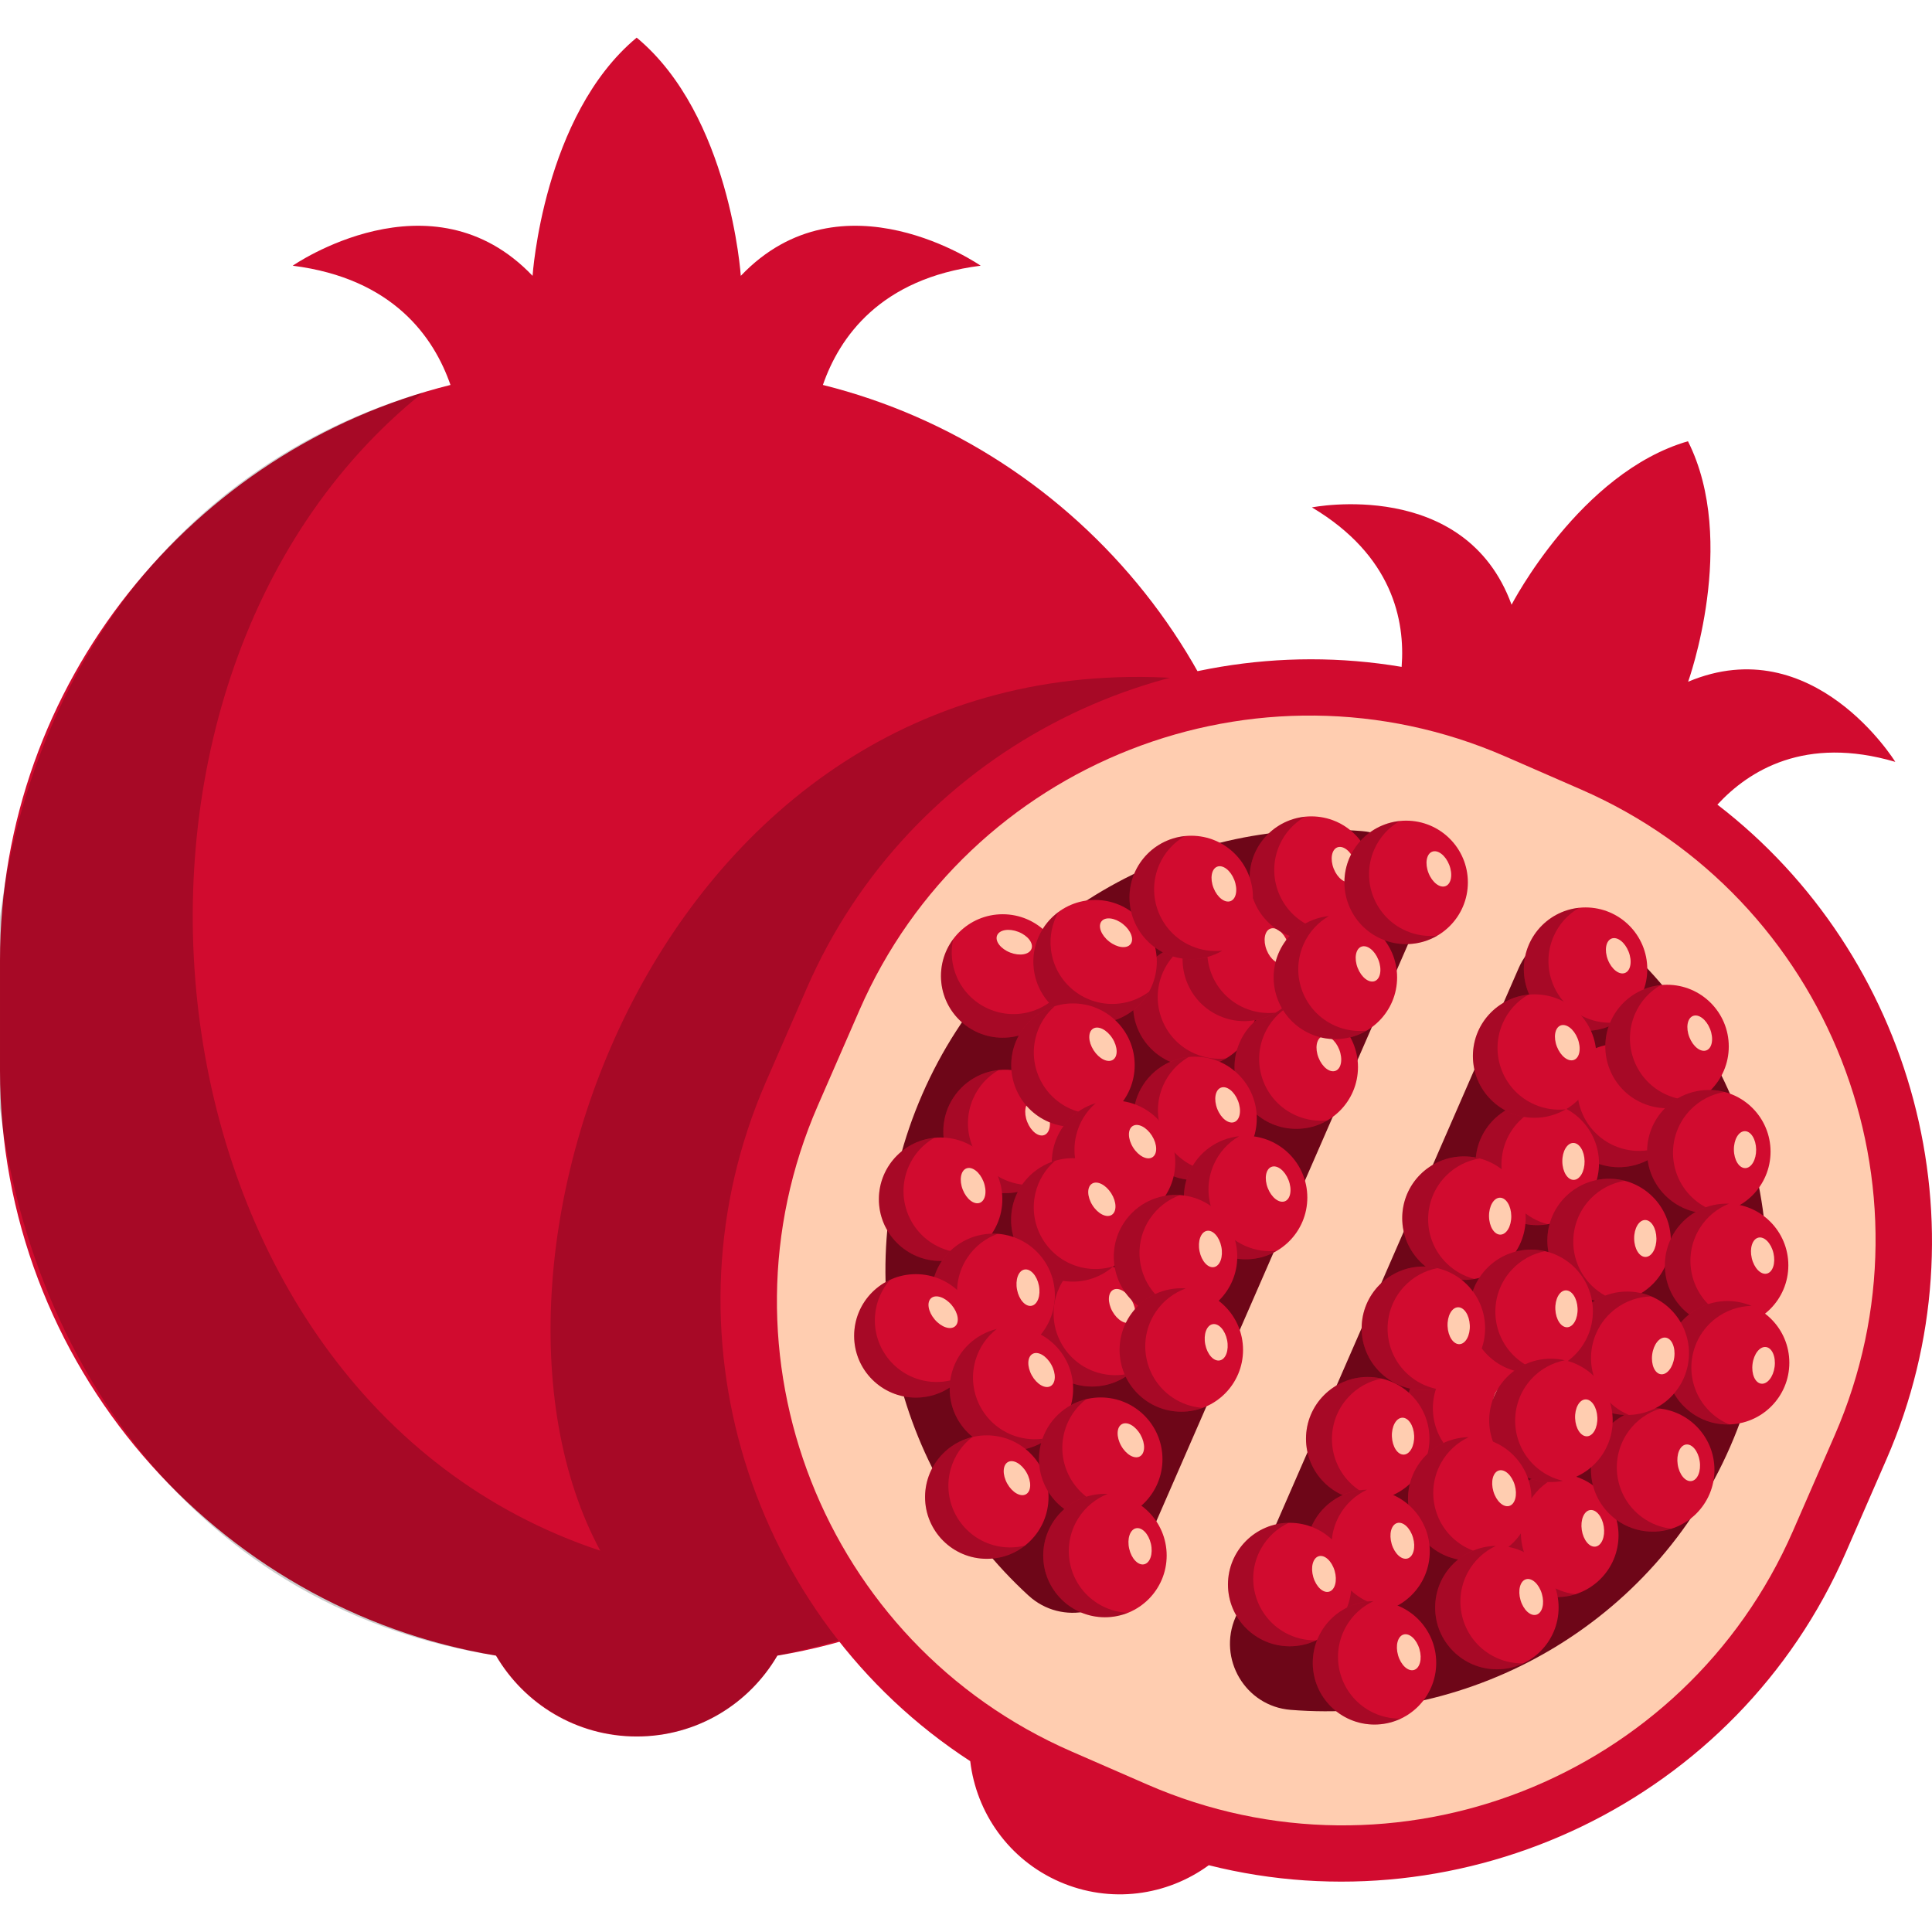 <svg id="Layer_1" enable-background="new 0 0 512 512" height="512" viewBox="0 0 512 512" width="512" xmlns="http://www.w3.org/2000/svg"><g><path d="m218.075 102.016c4.362-12.596 15.144-28.236 41.815-31.602 0 0-36.711-25.519-63.573 2.686 0 0-2.798-42.532-27.59-63.126-24.791 20.594-27.589 63.126-27.589 63.126-26.862-28.205-63.573-2.686-63.573-2.686 26.671 3.366 37.452 19.007 41.815 31.602-68.345 17.023-119.38 79.093-119.38 152.514v29.212c0 77.682 57.13 142.657 131.446 155.015 7.481 12.817 21.37 21.435 37.281 21.435s29.8-8.618 37.281-21.435c74.317-12.358 131.446-77.333 131.446-155.015v-29.212c0-73.421-51.035-135.491-119.379-152.514z" fill="#d10b2f"/><path d="m318.682 180.298c-141.473-14.669-201.697 152.621-159.603 230.656-123.496-40.987-143.715-229.326-47.009-306.92-160.96 47.588-147.791 308.486 19.376 334.723 17.183 28.393 57.591 28.617 74.561 0 162.635-33.545 140.779-213.982 112.675-258.459z" opacity=".2"/><path d="m455.126 213.233c8.358-9.067 23.285-18.341 47.145-11.331 0 0-21.69-35.217-54.9-21.236 0 0 13.358-37.099-.046-63.731-28.639 8.293-46.742 43.322-46.742 43.322-12.345-33.851-52.912-25.791-52.912-25.791 21.365 12.716 24.735 29.971 23.777 42.264-64.251-10.849-130.488 22.907-157.645 85.166l-10.805 24.77c-28.732 65.869-4.322 142.094 54.123 180.06 1.603 13.634 10.192 26.079 23.683 31.964s28.456 3.714 39.539-4.386c67.586 17.009 140.061-16.956 168.793-82.825l10.805-24.77c27.156-62.256 6.84-133.763-44.815-173.476z" fill="#d10b2f"/><path d="m283.919 464.139c-65.708-28.662-95.848-105.439-67.186-171.147l11.05-25.333c28.662-65.709 105.439-95.849 171.147-67.187l20.092 8.764c65.708 28.662 95.848 105.438 67.186 171.148l-11.05 25.333c-28.662 65.708-105.439 95.848-171.147 67.186z" fill="#ffcdb0"/><g fill="#6e0618"><path d="m375.509 244.805c4.802-11.009-2.591-23.581-14.562-24.556-48.376-3.941-96.039 22.768-116.529 69.743s-7.642 100.079 28.156 132.854c8.858 8.111 23.103 4.977 27.905-6.032z"/><path d="m402.462 256.562-75.03 172.008c-4.802 11.009 2.591 23.581 14.562 24.556 48.376 3.941 96.039-22.768 116.529-69.743 20.49-46.974 7.642-100.079-28.156-132.854-8.859-8.11-23.103-4.976-27.905 6.033z"/></g><g><circle cx="316.639" cy="266.383" fill="#d10b2f" r="16.359"/><path d="m316.628 279.228c-8.282-3.612-12.067-13.254-8.454-21.536 1.442-3.306 3.854-5.88 6.748-7.568-5.657.603-10.84 4.131-13.277 9.718-3.612 8.282.173 17.923 8.454 21.536 4.975 2.17 10.433 1.655 14.788-.886-2.728.291-5.564-.089-8.259-1.264z" opacity=".2"/><ellipse cx="325.346" cy="262.616" fill="#ffcdb0" rx="2.949" ry="4.894" transform="matrix(.931 -.365 .365 .931 -73.464 137.048)"/></g><g><circle cx="343.519" cy="282.792" fill="#d10b2f" r="16.359"/><path d="m343.508 295.637c-8.282-3.612-12.067-13.254-8.454-21.536 1.442-3.306 3.854-5.88 6.748-7.568-5.657.603-10.84 4.131-13.277 9.718-3.612 8.282.173 17.923 8.454 21.536 4.975 2.17 10.433 1.655 14.788-.886-2.729.291-5.565-.089-8.259-1.264z" opacity=".2"/><ellipse cx="352.226" cy="279.025" fill="#ffcdb0" rx="2.949" ry="4.894" transform="matrix(.931 -.365 .365 .931 -77.602 148.005)"/></g><g><circle cx="316.699" cy="296.388" fill="#d10b2f" r="16.359"/><path d="m316.688 309.233c-8.282-3.612-12.067-13.254-8.454-21.536 1.442-3.306 3.854-5.88 6.748-7.568-5.657.603-10.84 4.132-13.277 9.719-3.612 8.282.173 17.923 8.454 21.536 4.975 2.17 10.433 1.655 14.788-.886-2.729.29-5.565-.09-8.259-1.265z" opacity=".2"/><ellipse cx="325.406" cy="292.621" fill="#ffcdb0" rx="2.949" ry="4.894" transform="matrix(.931 -.365 .365 .931 -84.425 139.145)"/></g><g><circle cx="330.095" cy="317.369" fill="#d10b2f" r="16.359"/><path d="m330.084 330.214c-8.282-3.612-12.067-13.254-8.454-21.536 1.442-3.306 3.854-5.88 6.748-7.568-5.657.603-10.84 4.131-13.277 9.719-3.612 8.282.173 17.923 8.454 21.536 4.975 2.17 10.433 1.655 14.788-.886-2.728.29-5.564-.09-8.259-1.265z" opacity=".2"/><ellipse cx="338.802" cy="313.602" fill="#ffcdb0" rx="2.949" ry="4.894" transform="matrix(.931 -.365 .365 .931 -91.165 145.491)"/></g><g><circle cx="420.189" cy="256.838" fill="#d10b2f" r="16.359"/><path d="m420.178 269.683c-8.282-3.612-12.067-13.254-8.454-21.536 1.442-3.306 3.854-5.88 6.748-7.568-5.657.603-10.84 4.131-13.277 9.718-3.612 8.282.173 17.923 8.454 21.536 4.975 2.17 10.433 1.655 14.788-.886-2.728.291-5.565-.089-8.259-1.264z" opacity=".2"/><ellipse cx="428.896" cy="253.071" fill="#ffcdb0" rx="2.949" ry="4.894" transform="matrix(.931 -.365 .365 .931 -62.816 174.227)"/></g><g><circle cx="266.347" cy="299.845" fill="#d10b2f" r="16.359"/><path d="m266.336 312.689c-8.282-3.612-12.067-13.254-8.454-21.536 1.442-3.306 3.854-5.88 6.748-7.568-5.657.603-10.84 4.131-13.277 9.719-3.612 8.282.173 17.923 8.454 21.536 4.975 2.17 10.433 1.655 14.788-.886-2.728.291-5.565-.089-8.259-1.265z" opacity=".2"/><ellipse cx="275.054" cy="296.077" fill="#ffcdb0" rx="2.949" ry="4.894" transform="matrix(.931 -.365 .365 .931 -89.17 120.985)"/></g><g><circle cx="249.272" cy="317.81" fill="#d10b2f" r="16.359"/><path d="m249.261 330.654c-8.282-3.612-12.067-13.254-8.454-21.536 1.442-3.306 3.854-5.88 6.748-7.568-5.657.603-10.84 4.131-13.277 9.718-3.612 8.282.173 17.923 8.454 21.536 4.975 2.17 10.433 1.655 14.788-.886-2.729.292-5.565-.088-8.259-1.264z" opacity=".2"/><ellipse cx="257.979" cy="314.042" fill="#ffcdb0" rx="2.949" ry="4.894" transform="matrix(.931 -.365 .365 .931 -96.916 115.988)"/></g><g><circle cx="265.725" cy="258.643" fill="#d10b2f" r="16.359"/><path d="m275.162 267.356c-8.269 3.642-17.924-.109-21.566-8.378-1.454-3.301-1.712-6.819-.992-10.091-3.39 4.568-4.308 10.771-1.851 16.349 3.642 8.269 13.297 12.02 21.566 8.378 4.968-2.188 8.287-6.551 9.37-11.475-1.635 2.204-3.837 4.033-6.527 5.217z" opacity=".2"/><ellipse cx="268.855" cy="249.688" fill="#ffcdb0" rx="2.949" ry="4.894" transform="matrix(.362 -.932 .932 .362 -61.245 409.879)"/></g><g><circle cx="329.758" cy="254.257" fill="#d10b2f" r="16.359"/><path d="m329.747 267.102c-8.282-3.612-12.067-13.254-8.454-21.536 1.442-3.306 3.854-5.88 6.748-7.568-5.657.603-10.84 4.131-13.277 9.718-3.612 8.282.173 17.923 8.454 21.536 4.975 2.17 10.433 1.655 14.788-.886-2.728.291-5.564-.089-8.259-1.264z" opacity=".2"/><ellipse cx="338.465" cy="250.49" fill="#ffcdb0" rx="2.949" ry="4.894" transform="matrix(.931 -.365 .365 .931 -68.126 141.004)"/></g><g><circle cx="290.208" cy="254.854" fill="#d10b2f" r="16.359"/><path d="m296.696 265.939c-8.971 1.073-17.114-5.33-18.186-14.301-.428-3.581.35-7.021 1.992-9.942-4.574 3.382-7.261 9.047-6.537 15.1 1.073 8.971 9.215 15.374 18.186 14.301 5.39-.645 9.837-3.85 12.309-8.245-2.207 1.631-4.846 2.738-7.764 3.087z" opacity=".2"/><ellipse cx="295.813" cy="247.199" fill="#ffcdb0" rx="2.949" ry="4.894" transform="matrix(.618 -.786 .786 .618 -81.356 326.928)"/></g><g><circle cx="284.346" cy="282.276" fill="#d10b2f" r="16.359"/><path d="m286.833 294.878c-8.826-1.933-14.414-10.654-12.481-19.48.772-3.523 2.637-6.517 5.147-8.736-5.431 1.692-9.83 6.161-11.133 12.115-1.933 8.826 3.655 17.548 12.481 19.48 5.302 1.161 10.556-.406 14.333-3.745-2.619.816-5.475.994-8.347.366z" opacity=".2"/><ellipse cx="292.154" cy="276.887" fill="#ffcdb0" rx="2.949" ry="4.894" transform="matrix(.842 -.54 .54 .842 -103.215 201.361)"/></g><g><circle cx="295.099" cy="308.004" fill="#d10b2f" r="16.359"/><path d="m297.505 320.621c-8.813-1.989-14.345-10.747-12.356-19.56.794-3.518 2.678-6.5 5.203-8.703-5.442 1.657-9.869 6.098-11.211 12.043-1.989 8.813 3.543 17.571 12.356 19.56 5.295 1.195 10.558-.338 14.357-3.653-2.624.8-5.481.96-8.349.313z" opacity=".2"/><ellipse cx="302.941" cy="302.665" fill="#ffcdb0" rx="2.949" ry="4.894" transform="matrix(.845 -.534 .534 .845 -114.82 208.565)"/></g><g><circle cx="289.39" cy="351.089" fill="#d10b2f" r="16.359"/><path d="m291.104 363.819c-8.692-2.468-13.737-11.514-11.269-20.206.985-3.47 3.029-6.344 5.67-8.406-5.524 1.357-10.187 5.55-11.852 11.413-2.468 8.692 2.578 17.738 11.269 20.206 5.222 1.483 10.561.239 14.535-2.864-2.664.655-5.525.66-8.353-.143z" opacity=".2"/><ellipse cx="297.512" cy="346.187" fill="#ffcdb0" rx="2.949" ry="4.894" transform="matrix(.873 -.487 .487 .873 -130.946 188.763)"/></g><g><circle cx="284.309" cy="323.286" fill="#d10b2f" r="16.359"/><path d="m286.715 335.904c-8.813-1.989-14.345-10.747-12.356-19.56.794-3.518 2.678-6.5 5.203-8.703-5.442 1.657-9.869 6.098-11.211 12.043-1.989 8.813 3.543 17.571 12.356 19.56 5.295 1.195 10.558-.338 14.357-3.653-2.624.799-5.481.96-8.349.313z" opacity=".2"/><ellipse cx="292.151" cy="317.948" fill="#ffcdb0" rx="2.949" ry="4.894" transform="matrix(.845 -.534 .534 .845 -124.65 205.165)"/></g><g><circle cx="311.53" cy="333.022" fill="#d10b2f" r="16.359"/><path d="m309.249 345.662c-7.513-5.019-9.535-15.178-4.516-22.691 2.004-2.999 4.832-5.106 7.979-6.257-5.674-.406-11.4 2.151-14.785 7.22-5.019 7.513-2.997 17.672 4.516 22.691 4.514 3.015 9.977 3.472 14.712 1.741-2.737-.195-5.462-1.071-7.906-2.704z" opacity=".2"/><ellipse cx="320.765" cy="330.852" fill="#ffcdb0" rx="2.949" ry="4.894" transform="matrix(.981 -.195 .195 .981 -58.409 68.974)"/></g><g><circle cx="263.192" cy="343.283" fill="#d10b2f" r="16.359"/><path d="m260.911 355.924c-7.513-5.019-9.535-15.178-4.516-22.691 2.004-2.999 4.832-5.106 7.979-6.257-5.674-.406-11.4 2.151-14.786 7.22-5.019 7.513-2.997 17.672 4.516 22.691 4.514 3.015 9.977 3.472 14.712 1.741-2.736-.196-5.46-1.071-7.905-2.704z" opacity=".2"/><ellipse cx="272.428" cy="341.114" fill="#ffcdb0" rx="2.949" ry="4.894" transform="matrix(.981 -.195 .195 .981 -61.342 59.736)"/></g><g><circle cx="313.061" cy="357.751" fill="#d10b2f" r="16.359"/><path d="m310.78 370.391c-7.513-5.019-9.535-15.178-4.516-22.691 2.004-2.999 4.832-5.106 7.979-6.257-5.674-.406-11.4 2.151-14.785 7.22-5.019 7.513-2.997 17.672 4.516 22.691 4.514 3.015 9.977 3.472 14.712 1.741-2.737-.196-5.462-1.071-7.906-2.704z" opacity=".2"/><ellipse cx="322.296" cy="355.581" fill="#ffcdb0" rx="2.949" ry="4.894" transform="matrix(.981 -.195 .195 .981 -63.207 69.748)"/></g><g><circle cx="242.715" cy="354.022" fill="#d10b2f" r="16.359"/><path d="m246.842 366.185c-9.004-.753-15.693-8.661-14.94-17.665.3-3.594 1.755-6.808 3.95-9.338-5.161 2.393-8.932 7.403-9.439 13.477-.753 9.004 5.936 16.913 14.94 17.665 5.409.452 10.41-1.794 13.715-5.602-2.489 1.154-5.297 1.708-8.226 1.463z" opacity=".2"/><ellipse cx="249.745" cy="347.65" fill="#ffcdb0" rx="2.949" ry="4.894" transform="matrix(.764 -.646 .646 .764 -165.444 243.479)"/></g><g><circle cx="268.034" cy="368.069" fill="#d10b2f" r="16.359"/><path d="m269.748 380.799c-8.692-2.468-13.737-11.514-11.269-20.206.985-3.47 3.029-6.344 5.67-8.406-5.524 1.357-10.187 5.55-11.852 11.413-2.468 8.692 2.578 17.738 11.269 20.206 5.222 1.483 10.561.239 14.535-2.864-2.664.656-5.525.66-8.353-.143z" opacity=".2"/><ellipse cx="276.156" cy="363.167" fill="#ffcdb0" rx="2.949" ry="4.894" transform="matrix(.873 -.487 .487 .873 -141.922 180.511)"/></g><g><circle cx="261.512" cy="396.741" fill="#d10b2f" r="16.359"/><path d="m263.225 409.47c-8.692-2.468-13.737-11.514-11.269-20.206.985-3.47 3.029-6.344 5.67-8.406-5.524 1.357-10.187 5.55-11.852 11.413-2.468 8.692 2.578 17.738 11.269 20.206 5.222 1.483 10.561.239 14.535-2.864-2.663.656-5.525.66-8.353-.143z" opacity=".2"/><ellipse cx="269.634" cy="391.838" fill="#ffcdb0" rx="2.949" ry="4.894" transform="matrix(.873 -.487 .487 .873 -156.714 180.965)"/></g><g><circle cx="291.707" cy="386.698" fill="#d10b2f" r="16.359"/><path d="m293.421 399.428c-8.692-2.468-13.737-11.514-11.269-20.206.985-3.47 3.029-6.344 5.67-8.406-5.524 1.357-10.187 5.55-11.852 11.413-2.468 8.692 2.578 17.738 11.269 20.206 5.222 1.483 10.561.239 14.535-2.864-2.663.656-5.525.66-8.353-.143z" opacity=".2"/><ellipse cx="299.83" cy="381.796" fill="#ffcdb0" rx="2.949" ry="4.894" transform="matrix(.873 -.487 .487 .873 -147.998 194.401)"/></g><g><circle cx="292.822" cy="412.23" fill="#d10b2f" r="16.359"/><path d="m290.898 424.929c-7.651-4.805-9.959-14.903-5.154-22.554 1.918-3.055 4.686-5.241 7.799-6.479-5.683-.246-11.334 2.472-14.576 7.634-4.805 7.651-2.498 17.749 5.154 22.554 4.597 2.887 10.071 3.189 14.755 1.325-2.74-.118-5.488-.916-7.978-2.48z" opacity=".2"/><ellipse cx="301.992" cy="409.8" fill="#ffcdb0" rx="2.949" ry="4.894" transform="matrix(.975 -.223 .223 .975 -83.701 77.57)"/></g><g><circle cx="347.519" cy="232.705" fill="#d10b2f" r="16.359"/><path d="m347.508 245.549c-8.282-3.612-12.067-13.254-8.454-21.536 1.442-3.306 3.854-5.88 6.748-7.568-5.657.603-10.84 4.131-13.277 9.719-3.612 8.282.173 17.923 8.454 21.536 4.975 2.17 10.433 1.655 14.788-.886-2.729.291-5.565-.089-8.259-1.265z" opacity=".2"/><ellipse cx="356.226" cy="228.937" fill="#ffcdb0" rx="2.949" ry="4.894" transform="matrix(.931 -.365 .365 .931 -59.022 146.003)"/></g><g><circle cx="315.685" cy="237.836" fill="#d10b2f" r="16.359"/><path d="m315.673 250.68c-8.282-3.612-12.067-13.254-8.454-21.536 1.442-3.306 3.854-5.88 6.748-7.568-5.657.603-10.84 4.131-13.277 9.719-3.612 8.282.173 17.923 8.454 21.536 4.975 2.17 10.433 1.655 14.788-.886-2.728.291-5.564-.089-8.259-1.265z" opacity=".2"/><ellipse cx="324.391" cy="234.068" fill="#ffcdb0" rx="2.949" ry="4.894" transform="matrix(.931 -.365 .365 .931 -63.099 134.725)"/></g><g><circle cx="353.889" cy="259.019" fill="#d10b2f" r="16.359"/><path d="m353.878 271.863c-8.282-3.612-12.067-13.254-8.454-21.536 1.442-3.306 3.854-5.88 6.748-7.568-5.657.603-10.84 4.131-13.277 9.719-3.612 8.282.173 17.923 8.454 21.536 4.975 2.17 10.433 1.655 14.788-.886-2.729.291-5.565-.089-8.259-1.265z" opacity=".2"/><ellipse cx="362.596" cy="255.251" fill="#ffcdb0" rx="2.949" ry="4.894" transform="matrix(.931 -.365 .365 .931 -68.198 150.151)"/></g><g><circle cx="429.017" cy="292.959" fill="#d10b2f" r="16.359"/><path d="m433.538 304.981c-9.023-.459-15.967-8.145-15.508-17.169.183-3.602 1.532-6.861 3.644-9.462-5.08 2.56-8.686 7.69-8.995 13.778-.459 9.023 6.485 16.71 15.508 17.169 5.421.276 10.346-2.132 13.525-6.046-2.451 1.235-5.239 1.88-8.174 1.73z" opacity=".2"/><ellipse cx="435.835" cy="286.362" fill="#ffcdb0" rx="2.949" ry="4.894" transform="matrix(.742 -.67 .67 .742 -79.542 365.999)"/></g><g><circle cx="372.643" cy="233.841" fill="#d10b2f" r="16.359"/><path d="m372.632 246.686c-8.282-3.612-12.067-13.254-8.454-21.536 1.442-3.306 3.854-5.88 6.748-7.568-5.657.603-10.84 4.131-13.277 9.718-3.612 8.282.173 17.923 8.454 21.536 4.975 2.17 10.433 1.655 14.788-.886-2.728.291-5.565-.089-8.259-1.264z" opacity=".2"/><ellipse cx="381.35" cy="230.074" fill="#ffcdb0" rx="2.949" ry="4.894" transform="matrix(.931 -.365 .365 .931 -57.7 155.263)"/></g><g><circle cx="441.784" cy="277.33" fill="#d10b2f" r="16.359"/><path d="m441.773 290.175c-8.282-3.612-12.067-13.254-8.454-21.536 1.442-3.306 3.854-5.88 6.748-7.568-5.657.603-10.84 4.131-13.277 9.719-3.612 8.282.173 17.923 8.454 21.536 4.975 2.17 10.433 1.655 14.788-.886-2.729.29-5.565-.09-8.259-1.265z" opacity=".2"/><ellipse cx="450.491" cy="273.563" fill="#ffcdb0" rx="2.949" ry="4.894" transform="matrix(.931 -.365 .365 .931 -68.81 183.535)"/></g><g><circle cx="452.856" cy="305.205" fill="#d10b2f" r="16.359"/><path d="m448.304 317.217c-6.47-6.307-6.602-16.664-.295-23.134 2.518-2.583 5.683-4.138 8.987-4.694-5.505-1.435-11.601.032-15.856 4.397-6.307 6.47-6.175 16.827.295 23.134 3.887 3.789 9.174 5.236 14.146 4.399-2.653-.692-5.172-2.051-7.277-4.102z" opacity=".2"/><ellipse cx="462.332" cy="304.759" fill="#ffcdb0" rx="2.949" ry="4.894" transform="matrix(1 -.013 .013 1 -3.847 5.918)"/></g><g><circle cx="407.394" cy="308.313" fill="#d10b2f" r="16.359"/><path d="m402.843 320.324c-6.47-6.307-6.602-16.664-.295-23.134 2.518-2.583 5.684-4.138 8.987-4.694-5.505-1.435-11.601.032-15.856 4.397-6.307 6.47-6.175 16.827.295 23.134 3.887 3.789 9.174 5.236 14.146 4.399-2.654-.692-5.173-2.05-7.277-4.102z" opacity=".2"/><ellipse cx="416.87" cy="307.867" fill="#ffcdb0" rx="2.949" ry="4.894" transform="matrix(1 -.013 .013 1 -3.891 5.339)"/></g><g><circle cx="387.963" cy="322.817" fill="#d10b2f" r="16.359"/><path d="m383.412 334.828c-6.47-6.307-6.602-16.664-.295-23.134 2.518-2.583 5.683-4.138 8.987-4.694-5.505-1.435-11.601.032-15.856 4.397-6.307 6.47-6.175 16.827.295 23.134 3.887 3.789 9.174 5.236 14.146 4.399-2.654-.692-5.172-2.05-7.277-4.102z" opacity=".2"/><ellipse cx="397.44" cy="322.371" fill="#ffcdb0" rx="2.949" ry="4.894" transform="matrix(1 -.013 .013 1 -4.077 5.092)"/></g><g><circle cx="426.423" cy="328.74" fill="#d10b2f" r="16.359"/><path d="m421.871 340.751c-6.47-6.307-6.602-16.664-.295-23.134 2.518-2.583 5.684-4.138 8.987-4.694-5.505-1.435-11.601.032-15.856 4.397-6.307 6.47-6.175 16.827.295 23.134 3.887 3.789 9.175 5.236 14.146 4.399-2.653-.692-5.172-2.05-7.277-4.102z" opacity=".2"/><ellipse cx="435.899" cy="328.294" fill="#ffcdb0" rx="2.949" ry="4.894" transform="matrix(1 -.013 .013 1 -4.149 5.583)"/></g><g><circle cx="412.567" cy="406.887" fill="#d10b2f" r="16.359"/><path d="m409.692 419.406c-7.267-5.369-8.806-15.612-3.438-22.879 2.143-2.901 5.068-4.872 8.266-5.872-5.649-.674-11.489 1.609-15.11 6.512-5.369 7.267-3.829 17.51 3.438 22.879 4.366 3.225 9.801 3.94 14.613 2.435-2.725-.325-5.405-1.329-7.769-3.075z" opacity=".2"/><ellipse cx="421.895" cy="405.157" fill="#ffcdb0" rx="2.949" ry="4.894" transform="matrix(.989 -.149 .149 .989 -55.517 67.185)"/></g><g><circle cx="457.57" cy="335.326" fill="#d10b2f" r="16.359"/><path d="m455.721 348.037c-7.68-4.76-10.046-14.844-5.286-22.524 1.9-3.066 4.655-5.268 7.761-6.525-5.685-.212-11.32 2.538-14.531 7.719-4.76 7.68-2.393 17.764 5.286 22.524 4.614 2.86 10.089 3.13 14.763 1.239-2.742-.102-5.494-.884-7.993-2.433z" opacity=".2"/><ellipse cx="466.726" cy="332.843" fill="#ffcdb0" rx="2.949" ry="4.894" transform="matrix(.974 -.229 .229 .974 -63.704 115.444)"/></g><g><circle cx="457.833" cy="361.137" fill="#d10b2f" r="16.359"/><path d="m451.625 372.382c-5.511-7.16-4.173-17.432 2.987-22.942 2.858-2.2 6.213-3.291 9.562-3.373-5.246-2.201-11.488-1.612-16.319 2.106-7.16 5.511-8.497 15.782-2.987 22.942 3.311 4.302 8.34 6.484 13.38 6.36-2.529-1.062-4.83-2.764-6.623-5.093z" opacity=".2"/><ellipse cx="467.277" cy="362.038" fill="#ffcdb0" rx="4.894" ry="2.949" transform="matrix(.129 -.992 .992 .129 47.947 778.669)"/></g><g><circle cx="437.989" cy="389.533" fill="#d10b2f" r="16.359"/><path d="m435.114 402.051c-7.267-5.369-8.806-15.612-3.438-22.879 2.143-2.901 5.068-4.872 8.266-5.872-5.649-.674-11.489 1.609-15.11 6.512-5.369 7.267-3.829 17.51 3.438 22.879 4.366 3.225 9.801 3.94 14.613 2.435-2.725-.325-5.405-1.328-7.769-3.075z" opacity=".2"/><ellipse cx="447.317" cy="387.802" fill="#ffcdb0" rx="2.949" ry="4.894" transform="matrix(.989 -.149 .149 .989 -52.656 70.77)"/></g><g><circle cx="389.213" cy="373.117" fill="#d10b2f" r="16.359"/><path d="m385.029 385.261c-6.659-6.107-7.107-16.455-1-23.114 2.438-2.658 5.555-4.309 8.84-4.966-5.546-1.267-11.594.386-15.714 4.878-6.107 6.659-5.659 17.007 1 23.114 4.001 3.669 9.33 4.954 14.274 3.966-2.674-.61-5.233-1.891-7.4-3.878z" opacity=".2"/><ellipse cx="398.671" cy="372.382" fill="#ffcdb0" rx="2.949" ry="4.894" transform="matrix(.999 -.043 .043 .999 -15.719 17.576)"/></g><g><circle cx="431.238" cy="358.628" fill="#d10b2f" r="16.359"/><path d="m425.031 369.873c-5.511-7.16-4.173-17.432 2.987-22.942 2.858-2.2 6.213-3.291 9.562-3.373-5.246-2.201-11.488-1.612-16.319 2.106-7.16 5.511-8.497 15.782-2.987 22.942 3.311 4.302 8.34 6.484 13.38 6.36-2.529-1.062-4.83-2.763-6.623-5.093z" opacity=".2"/><ellipse cx="440.682" cy="359.529" fill="#ffcdb0" rx="4.894" ry="2.949" transform="matrix(.129 -.992 .992 .129 27.273 750.113)"/></g><g><circle cx="405.77" cy="347.519" fill="#d10b2f" r="16.359"/><path d="m401.586 359.663c-6.659-6.107-7.107-16.455-1-23.114 2.438-2.658 5.555-4.309 8.84-4.966-5.546-1.267-11.594.386-15.714 4.878-6.107 6.659-5.659 17.007 1 23.114 4.001 3.669 9.33 4.954 14.274 3.966-2.674-.61-5.233-1.891-7.4-3.878z" opacity=".2"/><ellipse cx="415.228" cy="346.784" fill="#ffcdb0" rx="2.949" ry="4.894" transform="matrix(.999 -.043 .043 .999 -14.598 18.267)"/></g><g><circle cx="411.017" cy="376.418" fill="#d10b2f" r="16.359"/><path d="m406.833 388.562c-6.659-6.107-7.107-16.455-1-23.114 2.438-2.658 5.555-4.309 8.84-4.966-5.546-1.267-11.594.386-15.714 4.878-6.107 6.659-5.659 17.007 1 23.114 4.001 3.669 9.33 4.954 14.274 3.966-2.674-.61-5.233-1.891-7.4-3.878z" opacity=".2"/><ellipse cx="420.475" cy="375.683" fill="#ffcdb0" rx="2.949" ry="4.894" transform="matrix(.999 -.043 .043 .999 -15.842 18.521)"/></g><g><circle cx="377.21" cy="352.005" fill="#d10b2f" r="16.359"/><path d="m373.027 364.15c-6.659-6.107-7.107-16.455-1-23.114 2.438-2.658 5.555-4.309 8.84-4.966-5.546-1.267-11.594.386-15.714 4.878-6.107 6.659-5.659 17.007 1 23.114 4.001 3.669 9.33 4.954 14.274 3.966-2.675-.611-5.234-1.892-7.4-3.878z" opacity=".2"/><ellipse cx="386.668" cy="351.271" fill="#ffcdb0" rx="2.949" ry="4.894" transform="matrix(.999 -.043 .043 .999 -14.818 17.037)"/></g><g><circle cx="362.462" cy="381.278" fill="#d10b2f" r="16.359"/><path d="m358.279 393.422c-6.659-6.107-7.107-16.455-1-23.114 2.438-2.658 5.555-4.309 8.84-4.966-5.546-1.267-11.594.386-15.714 4.878-6.107 6.659-5.659 17.007 1 23.114 4.001 3.669 9.33 4.954 14.274 3.966-2.674-.61-5.233-1.891-7.4-3.878z" opacity=".2"/><ellipse cx="371.921" cy="380.543" fill="#ffcdb0" rx="2.949" ry="4.894" transform="matrix(.999 -.043 .043 .999 -16.097 16.427)"/></g><g><circle cx="389.494" cy="397.206" fill="#d10b2f" r="16.359"/><path d="m388.34 409.998c-7.927-4.335-10.839-14.276-6.503-22.203 1.731-3.165 4.362-5.513 7.395-6.937-5.688.097-11.165 3.15-14.09 8.498-4.335 7.927-1.424 17.868 6.503 22.203 4.762 2.605 10.244 2.577 14.808.434-2.743.047-5.534-.584-8.113-1.995z" opacity=".2"/><ellipse cx="398.502" cy="394.228" fill="#ffcdb0" rx="2.949" ry="4.894" transform="matrix(.96 -.281 .281 .96 -94.748 127.913)"/></g><g><circle cx="362.546" cy="411.127" fill="#d10b2f" r="16.359"/><path d="m361.392 423.92c-7.927-4.335-10.839-14.276-6.503-22.203 1.731-3.165 4.362-5.513 7.395-6.937-5.688.097-11.165 3.15-14.09 8.498-4.335 7.927-1.424 17.868 6.503 22.203 4.762 2.605 10.244 2.577 14.808.434-2.743.046-5.534-.585-8.113-1.995z" opacity=".2"/><ellipse cx="371.554" cy="408.15" fill="#ffcdb0" rx="2.949" ry="4.894" transform="matrix(.96 -.281 .281 .96 -99.748 120.899)"/></g><g><circle cx="396.688" cy="426.019" fill="#d10b2f" r="16.359"/><path d="m395.533 438.812c-7.927-4.335-10.839-14.276-6.503-22.203 1.731-3.165 4.362-5.513 7.395-6.937-5.688.097-11.165 3.15-14.09 8.498-4.335 7.927-1.424 17.868 6.503 22.203 4.762 2.605 10.244 2.577 14.808.434-2.743.047-5.534-.584-8.113-1.995z" opacity=".2"/><ellipse cx="405.695" cy="423.042" fill="#ffcdb0" rx="2.949" ry="4.894" transform="matrix(.96 -.281 .281 .96 -102.558 131.097)"/></g><g><circle cx="341.784" cy="419.919" fill="#d10b2f" r="16.359"/><path d="m340.629 432.712c-7.927-4.335-10.839-14.276-6.503-22.203 1.731-3.165 4.362-5.513 7.395-6.937-5.688.097-11.165 3.15-14.09 8.498-4.335 7.927-1.424 17.868 6.503 22.203 4.762 2.605 10.244 2.577 14.808.434-2.743.046-5.534-.585-8.113-1.995z" opacity=".2"/><ellipse cx="350.791" cy="416.942" fill="#ffcdb0" rx="2.949" ry="4.894" transform="matrix(.96 -.281 .281 .96 -103.057 115.418)"/></g><g><circle cx="364.255" cy="440.664" fill="#d10b2f" r="16.359"/><path d="m363.1 453.456c-7.927-4.335-10.839-14.276-6.503-22.203 1.731-3.165 4.362-5.513 7.395-6.937-5.688.097-11.165 3.15-14.09 8.498-4.335 7.927-1.424 17.868 6.503 22.203 4.762 2.605 10.244 2.577 14.808.434-2.742.047-5.534-.584-8.113-1.995z" opacity=".2"/><ellipse cx="373.263" cy="437.686" fill="#ffcdb0" rx="2.949" ry="4.894" transform="matrix(.96 -.281 .281 .96 -107.982 122.571)"/></g><g><circle cx="406.695" cy="279.873" fill="#d10b2f" r="16.359"/><path d="m406.684 292.717c-8.282-3.612-12.067-13.254-8.454-21.536 1.442-3.306 3.854-5.88 6.748-7.568-5.657.603-10.84 4.131-13.277 9.718-3.612 8.282.173 17.923 8.454 21.536 4.975 2.17 10.433 1.655 14.788-.886-2.728.291-5.564-.089-8.259-1.264z" opacity=".2"/><ellipse cx="415.402" cy="276.105" fill="#ffcdb0" rx="2.949" ry="4.894" transform="matrix(.931 -.365 .365 .931 -72.166 170.889)"/></g></g></svg>